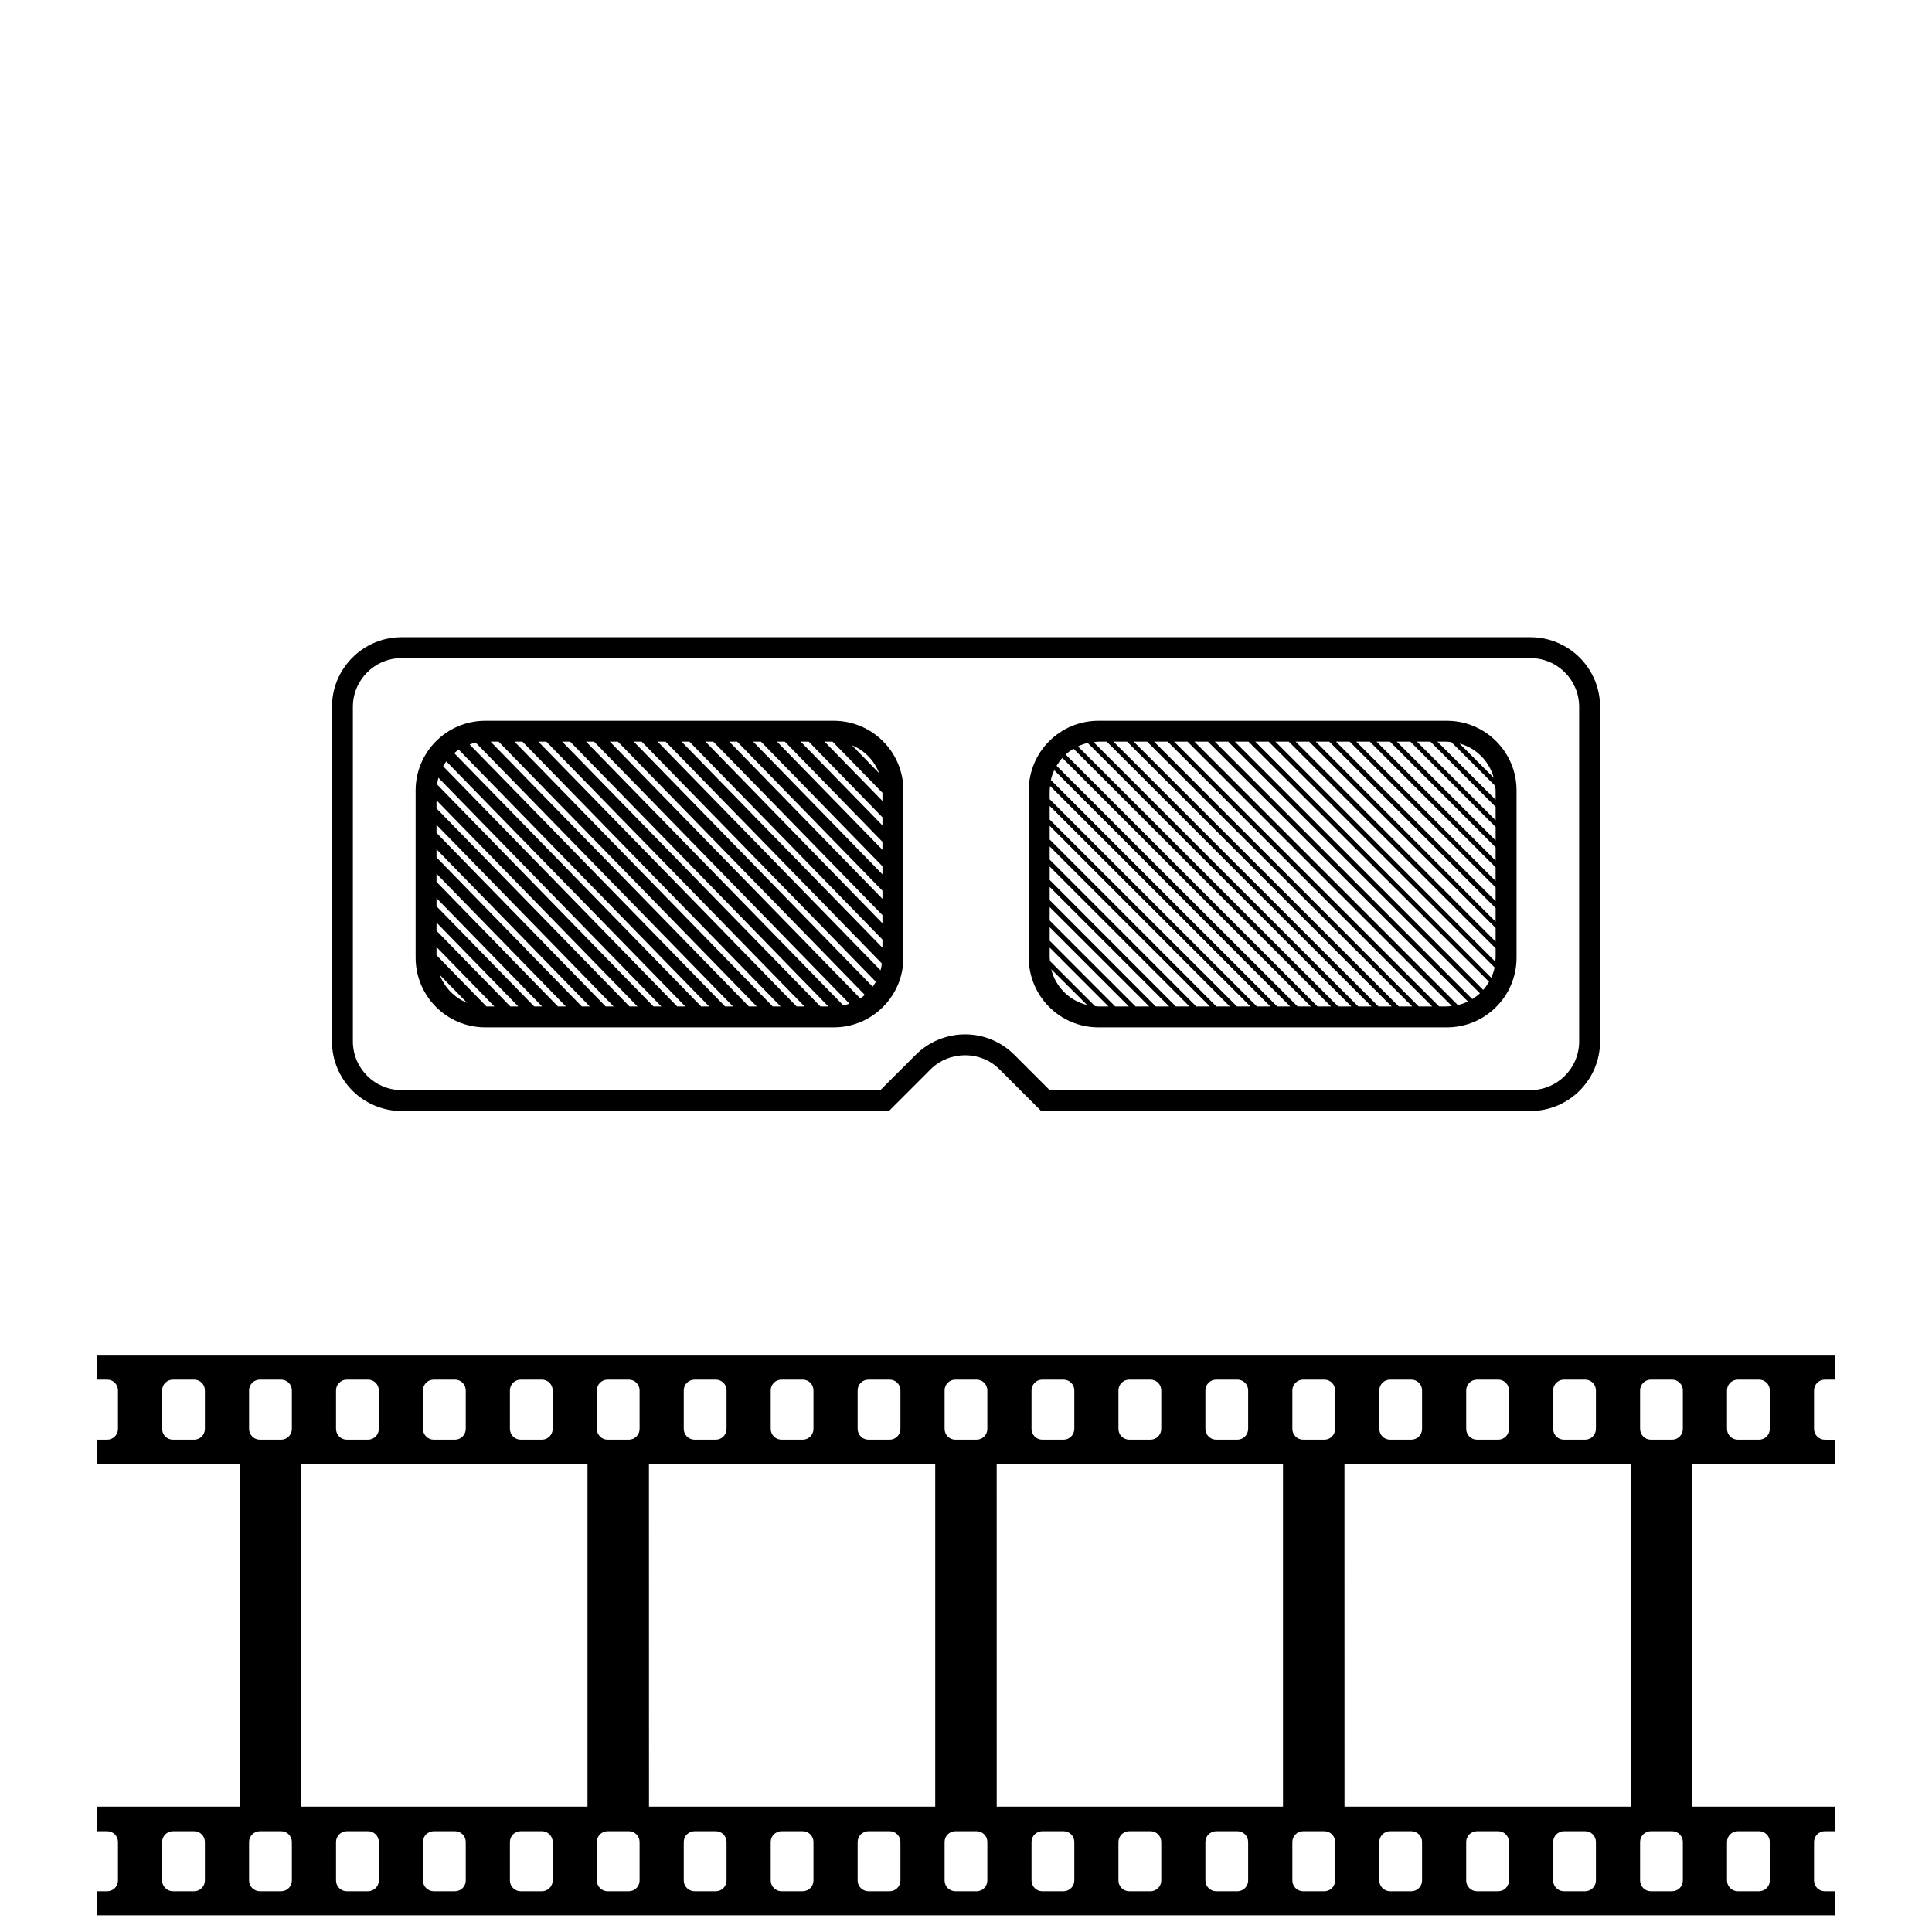 <?xml version="1.0" encoding="UTF-8" standalone="no"?>
<svg
   xmlns:dc="http://purl.org/dc/elements/1.1/"
   xmlns:cc="http://creativecommons.org/ns#"
   xmlns:rdf="http://www.w3.org/1999/02/22-rdf-syntax-ns#"
   xmlns:svg="http://www.w3.org/2000/svg"
   xmlns="http://www.w3.org/2000/svg"
   xmlns:sodipodi="http://sodipodi.sourceforge.net/DTD/sodipodi-0.dtd"
   xmlns:inkscape="http://www.inkscape.org/namespaces/inkscape"
   viewBox="0 0 100 100"
   x="0px"
   y="0px"
   version="1.1"
   id="svg14"
   sodipodi:docname="3dfilm.svg"
   width="100"
   height="100"
   inkscape:version="0.92.1 r15371">
  <defs
     id="defs18" />
  <sodipodi:namedview
     pagecolor="#ffffff"
     bordercolor="#666666"
     borderopacity="1"
     objecttolerance="10"
     gridtolerance="10"
     guidetolerance="10"
     inkscape:pageopacity="0"
     inkscape:pageshadow="2"
     inkscape:window-width="2560"
     inkscape:window-height="1506"
     id="namedview16"
     showgrid="false"
     inkscape:zoom="3.776"
     inkscape:cx="-31.774961"
     inkscape:cy="46.278405"
     inkscape:window-x="-11"
     inkscape:window-y="-11"
     inkscape:window-maximized="1"
     inkscape:current-layer="svg14" />
  <path
     d="m 5,70.166 v 1.244 h 0.549 c 0.309,0 0.558,0.249 0.558,0.558 v 1.99 c 0,0.309 -0.249,0.56 -0.558,0.56 H 5 v 1.272 h 7.408 V 93.512 H 5 v 1.272 h 0.549 c 0.309,0 0.558,0.249 0.558,0.558 v 1.993 c 0,0.309 -0.249,0.558 -0.558,0.558 H 5 v 1.244 h 90 l -4.27e-4,-1.244 H 94.451 c -0.309,0 -0.558,-0.249 -0.558,-0.558 v -1.993 c 0,-0.309 0.249,-0.558 0.558,-0.558 h 0.549 V 93.512 H 87.592 V 75.791 h 7.408 V 74.519 H 94.451 c -0.309,0 -0.558,-0.252 -0.558,-0.56 v -1.99 c 0,-0.309 0.249,-0.558 0.558,-0.558 h 0.549 L 95,70.166 Z m 3.953,1.244 h 1.095 c 0.309,0 0.558,0.249 0.558,0.558 v 1.99 c 0,0.309 -0.249,0.56 -0.558,0.56 H 8.953 c -0.309,0 -0.56,-0.252 -0.56,-0.56 v -1.99 c 0,-0.309 0.252,-0.558 0.56,-0.558 z m 4.499,0 h 1.097 c 0.309,0 0.558,0.249 0.558,0.558 v 1.99 c 0,0.309 -0.249,0.56 -0.558,0.56 h -1.097 c -0.309,0 -0.56,-0.252 -0.56,-0.56 v -1.99 c 0,-0.309 0.252,-0.558 0.56,-0.558 z m 4.499,0 h 1.097 c 0.309,0 0.56,0.249 0.56,0.558 v 1.99 c 0,0.309 -0.252,0.56 -0.56,0.56 h -1.097 c -0.309,0 -0.558,-0.252 -0.558,-0.56 v -1.99 c 0,-0.309 0.249,-0.558 0.558,-0.558 z m 4.501,0 h 1.097 c 0.309,0 0.558,0.249 0.558,0.558 v 1.99 c 0,0.309 -0.249,0.56 -0.558,0.56 h -1.097 c -0.309,0 -0.56,-0.252 -0.56,-0.56 v -1.99 c 0,-0.309 0.252,-0.558 0.56,-0.558 z m 4.499,0 h 1.097 c 0.309,0 0.558,0.249 0.558,0.558 v 1.99 c 0,0.309 -0.249,0.56 -0.558,0.56 h -1.097 c -0.309,0 -0.558,-0.252 -0.558,-0.56 v -1.99 c 0,-0.309 0.249,-0.558 0.558,-0.558 z m 4.499,0 h 1.097 c 0.309,0 0.558,0.249 0.558,0.558 v 1.99 c 0,0.309 -0.249,0.56 -0.558,0.56 H 31.45 c -0.309,0 -0.558,-0.252 -0.558,-0.56 v -1.99 c 0,-0.309 0.249,-0.558 0.558,-0.558 z m 4.501,0 h 1.097 c 0.309,0 0.558,0.249 0.558,0.558 v 1.99 c 0,0.309 -0.249,0.56 -0.558,0.56 h -1.097 c -0.309,0 -0.56,-0.252 -0.56,-0.56 v -1.99 c 0,-0.309 0.252,-0.558 0.56,-0.558 z m 4.499,0 h 1.097 c 0.309,0 0.558,0.249 0.558,0.558 v 1.99 c 0,0.309 -0.249,0.56 -0.558,0.56 h -1.097 c -0.309,0 -0.558,-0.252 -0.558,-0.56 v -1.99 c 0,-0.309 0.249,-0.558 0.558,-0.558 z m 4.501,0 h 1.097 c 0.309,0 0.558,0.249 0.558,0.558 v 1.99 c 0,0.309 -0.249,0.56 -0.558,0.56 h -1.097 c -0.309,0 -0.56,-0.252 -0.56,-0.56 v -1.99 c 0,-0.309 0.252,-0.558 0.56,-0.558 z m 4.499,0 h 1.097 c 0.309,0 0.558,0.249 0.558,0.558 v 1.99 c 0,0.309 -0.249,0.56 -0.558,0.56 h -1.097 c -0.309,0 -0.558,-0.252 -0.558,-0.56 v -1.99 c 0,-0.309 0.249,-0.558 0.558,-0.558 z m 4.499,0 h 1.097 c 0.309,0 0.56,0.249 0.56,0.558 v 1.99 c 0,0.309 -0.252,0.56 -0.56,0.56 h -1.097 c -0.309,0 -0.558,-0.252 -0.558,-0.56 v -1.99 c 0,-0.309 0.249,-0.558 0.558,-0.558 z m 4.501,0 h 0.549 0.549 c 0.309,0 0.558,0.249 0.558,0.558 v 1.99 c 0,0.309 -0.249,0.56 -0.558,0.56 h -0.549 -0.549 c -0.309,0 -0.56,-0.252 -0.56,-0.56 v -1.99 c 0,-0.309 0.252,-0.558 0.56,-0.558 z m 4.501,0 h 1.095 c 0.309,0 0.558,0.249 0.558,0.558 v 1.99 c 0,0.309 -0.249,0.56 -0.558,0.56 h -1.095 c -0.309,0 -0.56,-0.252 -0.56,-0.56 v -1.99 c 0,-0.309 0.252,-0.558 0.56,-0.558 z m 4.499,0 h 1.097 c 0.309,0 0.558,0.249 0.558,0.558 v 1.99 c 0,0.309 -0.249,0.56 -0.558,0.56 H 67.452 c -0.309,0 -0.56,-0.252 -0.56,-0.56 v -1.99 c 0,-0.309 0.252,-0.558 0.56,-0.558 z m 4.499,0 H 73.048 c 0.309,0 0.558,0.249 0.558,0.558 v 1.99 c 0,0.309 -0.249,0.56 -0.558,0.56 h -1.097 c -0.309,0 -0.558,-0.252 -0.558,-0.56 v -1.99 c 0,-0.309 0.249,-0.558 0.558,-0.558 z m 4.499,0 h 1.097 c 0.309,0 0.558,0.249 0.558,0.558 v 1.99 c 0,0.309 -0.249,0.56 -0.558,0.56 h -1.097 c -0.309,0 -0.558,-0.252 -0.558,-0.56 v -1.99 c 0,-0.309 0.249,-0.558 0.558,-0.558 z m 4.501,0 h 1.097 c 0.309,0 0.558,0.249 0.558,0.558 v 1.99 c 0,0.309 -0.249,0.56 -0.558,0.56 H 80.951 c -0.309,0 -0.56,-0.252 -0.56,-0.56 v -1.99 c 0,-0.309 0.252,-0.558 0.56,-0.558 z m 4.499,0 h 1.097 c 0.309,0 0.558,0.249 0.558,0.558 v 1.99 c 0,0.309 -0.249,0.56 -0.558,0.56 h -1.097 c -0.309,0 -0.558,-0.252 -0.558,-0.56 v -1.99 c 0,-0.309 0.249,-0.558 0.558,-0.558 z m 4.501,0 h 1.097 c 0.309,0 0.558,0.249 0.558,0.558 v 1.99 c 0,0.309 -0.249,0.56 -0.558,0.56 h -1.097 c -0.309,0 -0.56,-0.252 -0.56,-0.56 v -1.99 c 0,-0.309 0.252,-0.558 0.56,-0.558 z m -74.361,4.38 H 30.409 V 93.512 H 15.591 Z m 18.001,0 H 48.407 V 93.512 H 33.592 Z m 17.999,0 H 66.408 V 93.512 H 51.59 Z m 18.001,0 H 84.406 V 93.512 H 69.591 Z M 8.953,94.784 h 1.095 c 0.309,0 0.558,0.249 0.558,0.558 v 1.993 c 0,0.309 -0.249,0.558 -0.558,0.558 H 8.953 c -0.309,0 -0.56,-0.249 -0.56,-0.558 v -1.993 c 0,-0.309 0.252,-0.558 0.56,-0.558 z m 4.499,0 h 1.097 c 0.309,0 0.558,0.249 0.558,0.558 v 1.993 c 0,0.309 -0.249,0.558 -0.558,0.558 h -1.097 c -0.309,0 -0.56,-0.249 -0.56,-0.558 v -1.993 c 0,-0.309 0.252,-0.558 0.56,-0.558 z m 4.499,0 h 1.097 c 0.309,0 0.56,0.249 0.56,0.558 v 1.993 c 0,0.309 -0.252,0.558 -0.56,0.558 h -1.097 c -0.309,0 -0.558,-0.249 -0.558,-0.558 v -1.993 c 0,-0.309 0.249,-0.558 0.558,-0.558 z m 4.501,0 h 1.097 c 0.309,0 0.558,0.249 0.558,0.558 v 1.993 c 0,0.309 -0.249,0.558 -0.558,0.558 h -1.097 c -0.309,0 -0.56,-0.249 -0.56,-0.558 v -1.993 c 0,-0.309 0.252,-0.558 0.56,-0.558 z m 4.499,0 h 1.097 c 0.309,0 0.558,0.249 0.558,0.558 v 1.993 c 0,0.309 -0.249,0.558 -0.558,0.558 h -1.097 c -0.309,0 -0.558,-0.249 -0.558,-0.558 v -1.993 c 0,-0.309 0.249,-0.558 0.558,-0.558 z m 4.499,0 h 1.097 c 0.309,0 0.558,0.249 0.558,0.558 v 1.993 c 0,0.309 -0.249,0.558 -0.558,0.558 H 31.45 c -0.309,0 -0.558,-0.249 -0.558,-0.558 v -1.993 c 0,-0.309 0.249,-0.558 0.558,-0.558 z m 4.501,0 h 1.097 c 0.309,0 0.558,0.249 0.558,0.558 v 1.993 c 0,0.309 -0.249,0.558 -0.558,0.558 h -1.097 c -0.309,0 -0.56,-0.249 -0.56,-0.558 v -1.993 c 0,-0.309 0.252,-0.558 0.56,-0.558 z m 4.499,0 h 1.097 c 0.309,0 0.558,0.249 0.558,0.558 v 1.993 c 0,0.309 -0.249,0.558 -0.558,0.558 h -1.097 c -0.309,0 -0.558,-0.249 -0.558,-0.558 v -1.993 c 0,-0.309 0.249,-0.558 0.558,-0.558 z m 4.501,0 h 1.097 c 0.309,0 0.558,0.249 0.558,0.558 v 1.993 c 0,0.309 -0.249,0.558 -0.558,0.558 h -1.097 c -0.309,0 -0.56,-0.249 -0.56,-0.558 v -1.993 c 0,-0.309 0.252,-0.558 0.56,-0.558 z m 4.499,0 h 1.097 c 0.309,0 0.558,0.249 0.558,0.558 v 1.993 c 0,0.309 -0.249,0.558 -0.558,0.558 h -1.097 c -0.309,0 -0.558,-0.249 -0.558,-0.558 v -1.993 c 0,-0.309 0.249,-0.558 0.558,-0.558 z m 4.499,0 h 1.097 c 0.309,0 0.56,0.249 0.56,0.558 v 1.993 c 0,0.309 -0.252,0.558 -0.56,0.558 h -1.097 c -0.309,0 -0.558,-0.249 -0.558,-0.558 v -1.993 c 0,-0.309 0.249,-0.558 0.558,-0.558 z m 4.501,0 h 0.549 0.549 c 0.309,0 0.558,0.249 0.558,0.558 v 1.993 c 0,0.309 -0.249,0.558 -0.558,0.558 h -0.549 -0.549 c -0.309,0 -0.56,-0.249 -0.56,-0.558 v -1.993 c 0,-0.309 0.252,-0.558 0.56,-0.558 z m 4.501,0 h 1.095 c 0.309,0 0.558,0.249 0.558,0.558 v 1.993 c 0,0.309 -0.249,0.558 -0.558,0.558 h -1.095 c -0.309,0 -0.56,-0.249 -0.56,-0.558 v -1.993 c 0,-0.309 0.252,-0.558 0.56,-0.558 z m 4.499,0 h 1.097 c 0.309,0 0.558,0.249 0.558,0.558 v 1.993 c 0,0.309 -0.249,0.558 -0.558,0.558 H 67.452 c -0.309,0 -0.56,-0.249 -0.56,-0.558 v -1.993 c 0,-0.309 0.252,-0.558 0.56,-0.558 z m 4.499,0 H 73.048 c 0.309,0 0.558,0.249 0.558,0.558 v 1.993 c 0,0.309 -0.249,0.558 -0.558,0.558 h -1.097 c -0.309,0 -0.558,-0.249 -0.558,-0.558 v -1.993 c 0,-0.309 0.249,-0.558 0.558,-0.558 z m 4.499,0 h 1.097 c 0.309,0 0.558,0.249 0.558,0.558 v 1.993 c 0,0.309 -0.249,0.558 -0.558,0.558 h -1.097 c -0.309,0 -0.558,-0.249 -0.558,-0.558 v -1.993 c 0,-0.309 0.249,-0.558 0.558,-0.558 z m 4.501,0 h 1.097 c 0.309,0 0.558,0.249 0.558,0.558 v 1.993 c 0,0.309 -0.249,0.558 -0.558,0.558 H 80.951 c -0.309,0 -0.56,-0.249 -0.56,-0.558 v -1.993 c 0,-0.309 0.252,-0.558 0.56,-0.558 z m 4.499,0 h 1.097 c 0.309,0 0.558,0.249 0.558,0.558 v 1.993 c 0,0.309 -0.249,0.558 -0.558,0.558 h -1.097 c -0.309,0 -0.558,-0.249 -0.558,-0.558 v -1.993 c 0,-0.309 0.249,-0.558 0.558,-0.558 z m 4.501,0 h 1.097 c 0.309,0 0.558,0.249 0.558,0.558 v 1.993 c 0,0.309 -0.249,0.558 -0.558,0.558 h -1.097 c -0.309,0 -0.56,-0.249 -0.56,-0.558 v -1.993 c 0,-0.309 0.252,-0.558 0.56,-0.558 z"
     id="path2"
     inkscape:connector-curvature="0"
     style="fill:#000000" />
  <path
     d="m 43.152,37.307 c 1.992,0 3.607,1.615 3.607,3.607 v 8.655 c 0,1.992 -1.615,3.607 -3.607,3.607 H 25.12 c -1.992,0 -3.607,-1.615 -3.607,-3.607 v -8.655 c 0,-1.992 1.615,-3.607 3.607,-3.607 z m -0.058,1.081 h -0.413 l 2.995,3.071 v -0.423 z m -1.234,0 H 41.447 l 4.229,4.336 v -0.419 z m -1.235,0 h -0.407 l 5.458,5.599 v -0.414 z m -1.235,0 h -0.407 l 6.693,6.87 v -0.42 z m -1.235,0 h -0.407 l 7.928,8.136 V 46.106 Z m -1.234,0 h -0.407 l 9.162,9.402 v -0.423 z m -1.235,0 h -0.407 l 10.397,10.667 v -0.423 z m -1.234,0 h -0.414 l 11.54,11.835 c 0.031,-0.115 0.052,-0.233 0.067,-0.355 z m -1.236,0 h -0.413 l 12.367,12.683 c 0.061,-0.081 0.113,-0.167 0.164,-0.255 z m -1.234,0 H 31.569 l 12.961,13.292 c 0.083,-0.054 0.157,-0.12 0.234,-0.184 L 31.983,38.388 Z m -1.235,0 h -0.412 L 43.653,52.042 c 0.108,-0.022 0.21,-0.06 0.313,-0.095 L 30.748,38.388 Z m -1.234,0 h -0.413 l 13.366,13.705 h 0.409 z m -1.236,0 h -0.412 l 13.368,13.705 h 0.409 z m -1.234,0 h -0.413 l 13.366,13.705 h 0.409 z m -1.235,0 h -0.412 l 13.366,13.705 h 0.409 z m -1.187,0.05 c -0.108,0.022 -0.21,0.06 -0.313,0.095 L 37.531,52.094 h 0.412 L 24.623,38.438 Z m 19.476,0.138 1.406,1.443 C 45.255,39.364 44.747,38.839 44.099,38.576 Z m -20.356,0.225 c -0.082,0.054 -0.156,0.118 -0.231,0.181 l 12.784,13.112 h 0.413 L 23.743,38.801 Z m -0.64,0.608 c -0.06,0.08 -0.113,0.165 -0.164,0.252 l 12.116,12.432 h 0.419 z m -0.41,0.848 c -0.031,0.114 -0.051,0.23 -0.066,0.349 l 11.2,11.488 h 0.407 L 22.693,40.257 Z m -0.097,1.167 v 0.419 l 9.991,10.251 h 0.413 z m 0,1.269 v 0.417 l 8.756,8.984 h 0.413 z m 0,1.266 v 0.42 l 7.521,7.715 h 0.413 l -7.934,-8.135 z m 0,1.266 v 0.422 l 6.286,6.447 h 0.413 z m 0,1.262 v 0.423 l 5.057,5.183 h 0.409 z m 0,1.265 v 0.424 l 3.822,3.917 h 0.41 z m 0,1.268 v 0.422 l 2.587,2.652 h 0.409 z m 0.17,1.441 c 0.249,0.657 0.76,1.181 1.41,1.444 z"
     id="path4"
     inkscape:connector-curvature="0" />
  <path
     d="m 20.789,32.982 c -1.992,0 -3.606,1.615 -3.606,3.606 v 17.311 c 0,1.992 1.615,3.606 3.606,3.606 h 25.222 c 0,0 0.721,-0.721 1.082,-1.082 0.357,-0.357 1.071,-1.071 1.071,-1.071 0.493,-0.493 1.146,-0.733 1.792,-0.733 0.646,0 1.288,0.24 1.781,0.733 0,0 0.714,0.714 1.071,1.071 0.361,0.361 1.082,1.082 1.082,1.082 h 25.323 c 1.992,0 3.606,-1.615 3.606,-3.606 V 36.588 c 0,-1.992 -1.615,-3.606 -3.606,-3.606 z m 0,1.082 h 58.423 c 1.394,0 2.524,1.13 2.524,2.524 v 17.311 c 0,1.394 -1.13,2.524 -2.524,2.524 H 54.328 L 52.502,54.597 C 51.798,53.893 50.878,53.538 49.955,53.538 c -0.923,0 -1.854,0.355 -2.558,1.059 l -1.826,1.826 H 20.789 c -1.394,0 -2.524,-1.13 -2.524,-2.524 V 36.588 c 0,-1.394 1.13,-2.524 2.524,-2.524 z"
     id="path6"
     inkscape:connector-curvature="0" />
  <path
     d="m 74.889,37.307 c 1.992,0 3.607,1.615 3.607,3.607 v 8.655 c 0,1.992 -1.615,3.607 -3.607,3.607 H 56.856 c -1.992,0 -3.607,-1.615 -3.607,-3.607 v -8.655 c 0,-1.992 1.615,-3.607 3.607,-3.607 z m 0,1.081 h -0.489 l 3.013,3.007 v -0.481 c 0,-0.082 -0.017,-0.158 -0.024,-0.238 l -2.265,-2.263 c -0.079,-0.007 -0.154,-0.024 -0.235,-0.024 z m -0.849,0 H 73.342 l 4.071,4.072 v -0.697 z m -1.041,0 h -0.699 l 5.114,5.115 v -0.697 z m -1.053,0 h -0.695 l 6.162,6.158 v -0.685 z m -1.043,0 h -0.701 l 7.21,7.212 v -0.706 z m -1.044,0 h -0.709 l 8.263,8.256 v -0.709 z m -1.054,0 H 68.103 l 9.31,9.32 v -0.705 z m -1.041,0 H 67.063 L 77.413,48.739 V 48.033 Z m -1.055,0 h -0.694 l 11.377,11.385 c 0.006,-0.069 0.021,-0.135 0.021,-0.205 V 49.087 L 66.708,38.388 Z m -1.043,0 h -0.694 l 12.213,12.218 c 0.076,-0.168 0.139,-0.343 0.177,-0.528 z m -1.044,0 h -0.706 l 12.854,12.848 c 0.114,-0.129 0.214,-0.268 0.301,-0.419 z m -1.054,0 h -0.687 l 13.324,13.325 c 0.142,-0.087 0.274,-0.186 0.396,-0.299 z m -1.043,0 H 61.825 l 13.633,13.634 c 0.183,-0.042 0.356,-0.107 0.521,-0.187 z m -1.058,0 H 60.774 l 13.714,13.705 h 0.4 c 0.088,0 0.171,-0.017 0.256,-0.026 z m -1.027,0 H 59.737 L 73.433,52.094 h 0.697 z m -1.064,0 h -0.695 l 13.721,13.705 h 0.695 z m -1.038,0 h -0.704 l 13.715,13.705 h 0.682 z m -1.053,0 H 56.856 c -0.085,0 -0.166,0.017 -0.249,0.026 l 13.698,13.68 h 0.684 z m -0.987,0.067 c -0.176,0.04 -0.344,0.102 -0.504,0.177 l 13.47,13.462 h 0.682 z m 19.246,0.03 1.771,1.771 c -0.234,-0.863 -0.907,-1.538 -1.771,-1.771 z m -19.98,0.269 c -0.145,0.087 -0.28,0.188 -0.405,0.302 l 13.037,13.037 h 0.695 z m -0.577,0.477 c -0.113,0.125 -0.211,0.261 -0.298,0.407 L 67.165,52.094 h 0.684 L 54.987,39.232 Z M 54.565,39.865 c -0.074,0.162 -0.134,0.331 -0.172,0.509 l 11.718,11.72 h 0.671 z m -0.211,0.819 c -0.007,0.077 -0.023,0.151 -0.023,0.229 v 0.454 l 10.726,10.726 h 0.697 z m -0.023,1.031 v 0.706 l 9.694,9.672 h 0.695 z m 0,1.031 v 0.705 l 8.629,8.642 h 0.695 z m 0,1.065 v 0.682 l 7.588,7.599 h 0.704 z m 0,1.043 v 0.694 l 6.532,6.545 h 0.706 z m 0,1.054 v 0.682 l 5.49,5.502 h 0.694 z m 0,1.043 v 0.695 l 4.447,4.447 h 0.705 z m 0,1.043 v 0.698 l 3.393,3.401 h 0.706 z m 0,1.054 v 0.52 c 0,0.062 0.014,0.12 0.019,0.181 l 2.325,2.326 c 0.061,0.004 0.119,0.019 0.181,0.019 h 0.52 L 54.332,49.048 Z m 0.08,1.121 c 0.224,0.913 0.941,1.628 1.856,1.847 z"
     id="path8"
     inkscape:connector-curvature="0" />
</svg>

